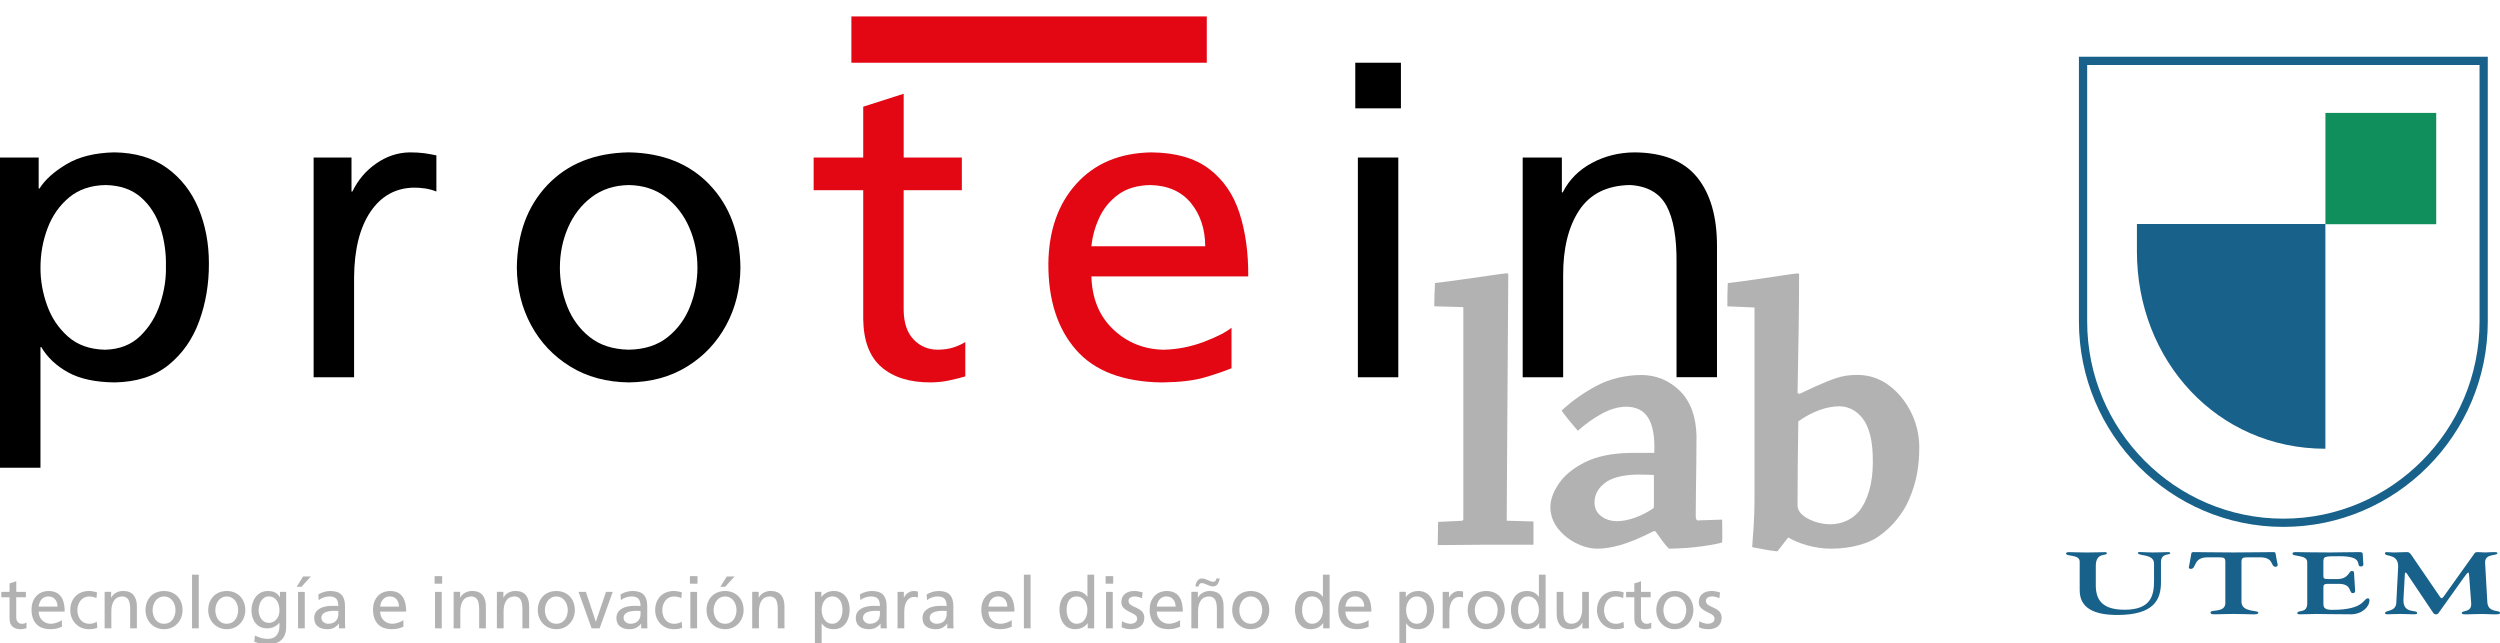 <?xml version="1.0" encoding="utf-8"?>
<!-- Generator: Adobe Illustrator 24.0.2, SVG Export Plug-In . SVG Version: 6.00 Build 0)  -->
<svg version="1.1" id="Capa_1" xmlns="http://www.w3.org/2000/svg" xmlns:xlink="http://www.w3.org/1999/xlink" x="0px" y="0px"
	 viewBox="0 0 908.26 233.73" style="enable-background:new 0 0 908.26 233.73;" xml:space="preserve">
<style type="text/css">
	.st0{fill-rule:evenodd;clip-rule:evenodd;}
	.st1{fill-rule:evenodd;clip-rule:evenodd;fill:#E30613;}
	.st2{fill-rule:evenodd;clip-rule:evenodd;fill:#B3B2B2;}
	.st3{fill:#E30613;}
	.st4{fill:#18618A;}
	.st5{fill-rule:evenodd;clip-rule:evenodd;fill:#18618A;}
	.st6{fill-rule:evenodd;clip-rule:evenodd;fill:#108E5B;}
</style>
<g>
	<path class="st0" d="M60.28,96.83c0.11,4.32-0.57,8.79-2.07,13.41c-1.5,4.62-3.89,8.54-7.19,11.77c-3.29,3.23-7.57,4.91-12.82,5.05
		c-5.52-0.12-10.01-1.7-13.47-4.76c-3.46-3.05-6.01-6.84-7.62-11.37c-1.62-4.53-2.42-9.07-2.4-13.63
		c-0.01-5.06,0.86-9.86,2.58-14.41c1.72-4.55,4.34-8.27,7.83-11.17c3.5-2.9,7.91-4.4,13.23-4.49c5.31,0.1,9.59,1.59,12.86,4.47
		c3.27,2.88,5.62,6.56,7.08,11.05C59.73,87.24,60.4,91.93,60.28,96.83z M0,169.93h14.7v-43.81h0.31c2.21,3.75,5.46,6.8,9.73,9.16
		c4.27,2.36,9.91,3.58,16.89,3.65c8.02-0.13,14.55-2.24,19.6-6.33c5.06-4.09,8.77-9.4,11.14-15.93c2.38-6.53,3.56-13.51,3.53-20.95
		c0-7.25-1.26-13.92-3.78-20c-2.53-6.08-6.33-10.97-11.43-14.67c-5.1-3.7-11.51-5.6-19.23-5.7c-7.05,0.17-12.84,1.61-17.37,4.34
		c-4.53,2.72-7.77,5.65-9.73,8.79h-0.31V57.23H0V169.93z"/>
	<path class="st0" d="M113.95,137.06h14.69v-36.32c0.09-10.12,2.07-18.05,5.95-23.8c3.88-5.74,9.15-8.66,15.81-8.77
		c1.27-0.01,2.61,0.09,4.01,0.29c1.41,0.21,2.79,0.58,4.13,1.12V56.45c-1.5-0.32-2.96-0.58-4.38-0.78c-1.42-0.2-3.2-0.31-5.32-0.31
		c-4.33,0.07-8.36,1.41-12.11,4c-3.76,2.59-6.66,6-8.71,10.22h-0.32V57.23h-13.76V137.06z"/>
	<path class="st0" d="M203.41,97.14c0.02-5.15,1.01-9.99,2.98-14.51c1.98-4.52,4.82-8.19,8.55-11.02c3.73-2.83,8.24-4.29,13.53-4.38
		c5.24,0.09,9.71,1.55,13.42,4.38c3.7,2.83,6.55,6.51,8.51,11.02c1.97,4.52,2.96,9.35,2.98,14.51c0.01,4.85-0.87,9.55-2.63,14.09
		c-1.77,4.53-4.48,8.28-8.16,11.23c-3.68,2.96-8.38,4.48-14.12,4.59c-5.78-0.11-10.52-1.64-14.23-4.59c-3.7-2.95-6.43-6.7-8.2-11.23
		C204.27,106.69,203.4,102,203.41,97.14z M187.77,97.14c0.05,7.71,1.79,14.71,5.19,21c3.4,6.28,8.15,11.29,14.23,15.03
		c6.09,3.75,13.18,5.66,21.27,5.76c8.05-0.1,15.1-2.01,21.16-5.76c6.07-3.74,10.79-8.75,14.2-15.03c3.4-6.29,5.13-13.28,5.18-21
		c-0.17-12.36-3.89-22.36-11.17-30c-7.27-7.64-17.06-11.56-29.37-11.79c-12.39,0.22-22.22,4.15-29.51,11.79
		C191.67,74.78,187.94,84.78,187.77,97.14z"/>
	<path class="st1" d="M349.45,57.23h-21.14V34.06l-14.7,4.7v18.47h-18.01v11.87h18.01v46.67c0.08,7.95,2.27,13.81,6.59,17.56
		c4.32,3.76,10.31,5.63,17.97,5.6c2.37-0.03,4.64-0.28,6.79-0.74c2.15-0.47,4.07-0.95,5.73-1.45v-12.5
		c-1.09,0.73-2.47,1.37-4.13,1.93c-1.66,0.56-3.62,0.85-5.89,0.88c-3.46-0.02-6.36-1.23-8.71-3.67c-2.35-2.42-3.57-5.95-3.66-10.58
		v-43.7h21.14V57.23z"/>
	<path class="st1" d="M396.51,89.48c0.34-3.53,1.29-6.99,2.85-10.36c1.55-3.38,3.85-6.19,6.89-8.42c3.03-2.23,6.94-3.39,11.72-3.47
		c6.38,0.16,11.28,2.35,14.71,6.54c3.42,4.2,5.15,9.44,5.19,15.71H396.51z M447.4,119.06c-1.99,1.64-5.32,3.35-9.99,5.12
		c-4.67,1.77-9.53,2.74-14.58,2.88c-7.2-0.12-13.33-2.59-18.39-7.39c-5.06-4.8-7.71-11.22-7.93-19.25h56.98
		c0.06-8.64-1.01-16.34-3.21-23.09c-2.2-6.76-5.88-12.09-11.04-15.99c-5.16-3.91-12.15-5.9-20.96-5.98
		c-11.43,0.2-20.48,3.98-27.16,11.32c-6.68,7.35-10.1,17.03-10.25,29.06c-0.05,13.17,3.29,23.62,10.04,31.34
		c6.74,7.73,17.17,11.68,31.29,11.86c6.46-0.09,11.6-0.7,15.43-1.82c3.83-1.12,7.09-2.24,9.78-3.34V119.06z"/>
	<path class="st0" d="M508.96,22.79h-16.58v16.57h16.58V22.79z M493.32,137.06h14.69V57.23h-14.69V137.06z"/>
	<path class="st0" d="M553.2,137.06h14.7V100.1c-0.04-9.86,1.91-17.77,5.85-23.72c3.94-5.95,10.08-9,18.43-9.16
		c6.32,0.37,10.75,2.89,13.27,7.55c2.53,4.67,3.74,11.65,3.64,20.93v41.34h14.7V89.62c0.04-10.81-2.36-19.2-7.19-25.17
		c-4.84-5.97-12.41-9.01-22.7-9.09c-5.68,0.03-10.89,1.33-15.61,3.87c-4.72,2.54-8.24,6.09-10.55,10.67h-0.31V57.23H553.2V137.06z"
		/>
	<path class="st2" d="M9.42,215.02H5.91v-3.84l-2.44,0.77v3.07H0.48V217h2.99v7.75c0.01,1.32,0.38,2.29,1.1,2.91
		c0.71,0.63,1.71,0.94,2.98,0.94c0.39-0.01,0.77-0.05,1.13-0.13c0.35-0.08,0.67-0.15,0.95-0.24v-2.07
		c-0.18,0.12-0.41,0.23-0.69,0.33c-0.27,0.09-0.6,0.13-0.98,0.14c-0.57,0-1.06-0.21-1.45-0.61c-0.39-0.4-0.59-0.98-0.61-1.76V217
		h3.51V215.02z"/>
	<path class="st2" d="M14.04,220.38c0.06-0.59,0.22-1.16,0.47-1.72c0.26-0.56,0.64-1.03,1.14-1.4c0.51-0.37,1.16-0.56,1.95-0.58
		c1.06,0.03,1.88,0.39,2.44,1.09c0.57,0.7,0.86,1.57,0.86,2.61H14.04z M22.49,225.29c-0.33,0.27-0.88,0.56-1.66,0.85
		c-0.77,0.29-1.58,0.46-2.42,0.48c-1.19-0.02-2.21-0.44-3.05-1.22c-0.85-0.81-1.28-1.87-1.32-3.2h9.46
		c0.01-1.44-0.17-2.72-0.53-3.84c-0.37-1.12-0.98-2.01-1.83-2.65c-0.86-0.65-2.02-0.98-3.48-1c-1.9,0.04-3.4,0.67-4.51,1.89
		c-1.11,1.22-1.67,2.83-1.7,4.82c-0.01,2.19,0.55,3.93,1.67,5.2c1.12,1.29,2.85,1.94,5.19,1.97c1.07-0.02,1.93-0.12,2.56-0.31
		c0.63-0.19,1.17-0.37,1.62-0.56V225.29z"/>
	<path class="st2" d="M35.24,215.23c-0.37-0.14-0.82-0.27-1.37-0.36c-0.55-0.11-1.07-0.15-1.59-0.16c-2.06,0.04-3.69,0.7-4.9,1.96
		c-1.21,1.27-1.83,2.93-1.85,4.99c0.01,1.28,0.29,2.44,0.86,3.48c0.56,1.05,1.35,1.88,2.36,2.5c1.01,0.62,2.19,0.94,3.53,0.96
		c0.45,0,0.95-0.03,1.49-0.1c0.53-0.08,1.06-0.22,1.58-0.45l-0.19-2.18c-0.39,0.24-0.81,0.44-1.28,0.56
		c-0.47,0.13-0.92,0.2-1.34,0.2c-1.05-0.02-1.89-0.27-2.55-0.76c-0.65-0.49-1.12-1.11-1.42-1.87c-0.31-0.75-0.45-1.54-0.45-2.33
		c0-0.86,0.17-1.66,0.5-2.41c0.33-0.75,0.81-1.36,1.45-1.83c0.64-0.47,1.41-0.71,2.32-0.73c0.39,0,0.82,0.05,1.27,0.14
		c0.45,0.1,0.92,0.24,1.39,0.44L35.24,215.23z"/>
	<path class="st2" d="M38.01,228.28h2.44v-6.13c-0.01-1.64,0.32-2.96,0.98-3.94c0.65-0.99,1.67-1.49,3.05-1.53
		c1.05,0.07,1.78,0.48,2.2,1.25c0.42,0.77,0.62,1.94,0.61,3.48v6.86h2.44v-7.88c0.01-1.8-0.39-3.19-1.19-4.18
		c-0.81-0.99-2.06-1.49-3.77-1.52c-0.94,0.01-1.81,0.23-2.59,0.64c-0.79,0.43-1.37,1.01-1.76,1.78h-0.05v-2.11h-2.36V228.28z"/>
	<path class="st2" d="M55.45,221.66c0.01-0.86,0.17-1.66,0.5-2.41c0.33-0.75,0.8-1.36,1.42-1.83c0.62-0.47,1.37-0.71,2.25-0.73
		c0.87,0.02,1.61,0.26,2.23,0.73c0.61,0.47,1.09,1.08,1.41,1.83c0.32,0.75,0.49,1.55,0.49,2.41c0,0.8-0.14,1.58-0.44,2.33
		c-0.29,0.75-0.74,1.37-1.35,1.87c-0.61,0.49-1.4,0.74-2.35,0.76c-0.96-0.02-1.75-0.27-2.36-0.76c-0.61-0.49-1.07-1.11-1.36-1.87
		C55.59,223.24,55.45,222.45,55.45,221.66z M52.85,221.66c0.01,1.28,0.3,2.44,0.86,3.48c0.57,1.05,1.35,1.88,2.36,2.5
		c1.01,0.62,2.19,0.94,3.53,0.96c1.34-0.02,2.51-0.34,3.51-0.96c1.01-0.62,1.79-1.45,2.36-2.5c0.57-1.04,0.85-2.2,0.86-3.48
		c-0.03-2.05-0.64-3.72-1.85-4.99c-1.21-1.27-2.83-1.92-4.88-1.96c-2.06,0.04-3.69,0.7-4.9,1.96
		C53.5,217.94,52.88,219.61,52.85,221.66z"/>
	<rect x="69.77" y="208.78" class="st2" width="2.44" height="19.49"/>
	<path class="st2" d="M78.23,221.66c0.01-0.86,0.17-1.66,0.5-2.41c0.33-0.75,0.8-1.36,1.42-1.83c0.62-0.47,1.36-0.71,2.24-0.73
		c0.87,0.02,1.61,0.26,2.23,0.73c0.62,0.47,1.09,1.08,1.41,1.83c0.32,0.75,0.49,1.55,0.49,2.41c0,0.8-0.14,1.58-0.44,2.33
		c-0.29,0.75-0.74,1.37-1.35,1.87c-0.61,0.49-1.39,0.74-2.35,0.76c-0.96-0.02-1.75-0.27-2.36-0.76c-0.61-0.49-1.07-1.11-1.36-1.87
		C78.38,223.24,78.23,222.45,78.23,221.66z M75.64,221.66c0.01,1.28,0.29,2.44,0.86,3.48c0.57,1.05,1.35,1.88,2.37,2.5
		c1.01,0.62,2.19,0.94,3.53,0.96c1.34-0.02,2.51-0.34,3.51-0.96c1.01-0.62,1.79-1.45,2.36-2.5c0.57-1.04,0.85-2.2,0.86-3.48
		c-0.03-2.05-0.64-3.72-1.85-4.99c-1.21-1.27-2.83-1.92-4.88-1.96c-2.06,0.04-3.69,0.7-4.9,1.96
		C76.29,217.94,75.67,219.61,75.64,221.66z"/>
	<path class="st2" d="M97.66,226.3c-1.16-0.03-2.06-0.5-2.71-1.4c-0.65-0.91-0.98-2-0.99-3.28c0-0.77,0.14-1.53,0.41-2.28
		c0.27-0.75,0.68-1.39,1.23-1.88c0.55-0.5,1.23-0.76,2.06-0.79c1.3,0.04,2.27,0.56,2.91,1.53c0.64,0.98,0.96,2.18,0.96,3.6
		c-0.02,1.27-0.38,2.32-1.08,3.17C99.75,225.84,98.82,226.27,97.66,226.3z M103.97,215.02h-2.26V217h-0.05
		c-0.35-0.72-0.88-1.28-1.58-1.68c-0.7-0.39-1.63-0.6-2.79-0.61c-1.34,0.03-2.44,0.39-3.32,1.08c-0.88,0.69-1.53,1.56-1.96,2.63
		c-0.43,1.07-0.64,2.18-0.64,3.34c0,1.17,0.21,2.24,0.62,3.22c0.42,0.98,1.05,1.78,1.89,2.38c0.83,0.6,1.89,0.92,3.15,0.93
		c0.86,0,1.69-0.16,2.47-0.51c0.78-0.34,1.44-0.85,1.97-1.54h0.05v1.3c-0.01,1.42-0.37,2.53-1.09,3.33
		c-0.71,0.8-1.72,1.21-3.02,1.22c-0.87,0.01-1.66-0.09-2.36-0.27c-0.71-0.19-1.52-0.49-2.42-0.92l-0.26,2.26
		c1.05,0.35,1.93,0.6,2.65,0.72c0.73,0.13,1.43,0.2,2.11,0.19c2.37-0.01,4.1-0.57,5.2-1.66c1.1-1.09,1.65-2.65,1.63-4.68V215.02z"/>
	<path class="st2" d="M108.29,228.28h2.44v-13.25h-2.44V228.28z M107.8,213.18h1.74l3.4-3.74h-2.84L107.8,213.18z"/>
	<path class="st2" d="M122.92,223.13c-0.01,1.01-0.32,1.84-0.94,2.49c-0.62,0.64-1.54,0.98-2.75,1c-0.59,0-1.15-0.19-1.66-0.56
		c-0.51-0.36-0.78-0.91-0.81-1.6c0.03-0.77,0.33-1.33,0.9-1.7c0.57-0.37,1.21-0.6,1.92-0.71c0.71-0.1,1.31-0.15,1.78-0.14
		c0.26,0,0.52,0.01,0.78,0.03c0.26,0.01,0.52,0.02,0.78,0.02V223.13z M115.79,218.04c0.51-0.42,1.1-0.74,1.77-0.98
		c0.68-0.24,1.37-0.36,2.07-0.37c1.21,0.01,2.06,0.29,2.56,0.87c0.5,0.58,0.74,1.45,0.72,2.6c-0.47-0.03-0.91-0.04-1.3-0.05
		c-0.4,0-0.83,0-1.3,0c-0.87-0.01-1.78,0.12-2.72,0.39c-0.94,0.26-1.75,0.72-2.41,1.36c-0.66,0.63-1.01,1.51-1.04,2.61
		c0.02,1.43,0.47,2.49,1.36,3.14c0.88,0.67,2.05,0.99,3.5,0.99c1.11-0.04,2.01-0.27,2.68-0.72c0.67-0.44,1.15-0.87,1.43-1.31h0.05
		v1.71h2.28c-0.03-0.19-0.05-0.48-0.07-0.87c-0.02-0.4-0.03-0.98-0.03-1.72v-5.49c0.02-1.81-0.4-3.17-1.24-4.09
		c-0.85-0.93-2.2-1.39-4.09-1.4c-0.85,0.01-1.64,0.13-2.36,0.36c-0.73,0.22-1.4,0.52-2.01,0.89L115.79,218.04z"/>
	<path class="st2" d="M138.1,220.38c0.06-0.59,0.22-1.16,0.47-1.72c0.26-0.56,0.64-1.03,1.15-1.4c0.5-0.37,1.15-0.56,1.94-0.58
		c1.06,0.03,1.88,0.39,2.44,1.09c0.57,0.7,0.86,1.57,0.86,2.61H138.1z M146.55,225.29c-0.33,0.27-0.88,0.56-1.66,0.85
		c-0.77,0.29-1.58,0.46-2.42,0.48c-1.19-0.02-2.21-0.44-3.05-1.22c-0.84-0.81-1.28-1.87-1.32-3.2h9.46
		c0.01-1.44-0.17-2.72-0.53-3.84c-0.37-1.12-0.98-2.01-1.83-2.65c-0.86-0.65-2.02-0.98-3.48-1c-1.9,0.04-3.4,0.67-4.51,1.89
		c-1.11,1.22-1.67,2.83-1.7,4.82c0,2.19,0.55,3.93,1.67,5.2c1.12,1.29,2.85,1.94,5.19,1.97c1.07-0.02,1.93-0.12,2.56-0.31
		c0.63-0.19,1.17-0.37,1.62-0.56V225.29z"/>
	<path class="st2" d="M160.64,209.31h-2.75v2.75h2.75V209.31z M158.05,228.28h2.44v-13.25h-2.44V228.28z"/>
	<path class="st2" d="M164.8,228.28h2.44v-6.13c-0.01-1.64,0.32-2.96,0.97-3.94c0.65-0.99,1.67-1.49,3.06-1.53
		c1.05,0.07,1.78,0.48,2.2,1.25c0.42,0.77,0.62,1.94,0.61,3.48v6.86h2.44v-7.88c0.01-1.8-0.39-3.19-1.19-4.18
		c-0.8-0.99-2.06-1.49-3.76-1.52c-0.95,0.01-1.81,0.23-2.59,0.64c-0.79,0.43-1.37,1.01-1.76,1.78h-0.05v-2.11h-2.36V228.28z"/>
	<path class="st2" d="M180.52,228.28h2.44v-6.13c-0.01-1.64,0.32-2.96,0.98-3.94c0.65-0.99,1.67-1.49,3.05-1.53
		c1.05,0.07,1.78,0.48,2.2,1.25c0.42,0.77,0.62,1.94,0.61,3.48v6.86h2.44v-7.88c0.01-1.8-0.39-3.19-1.19-4.18
		c-0.81-0.99-2.06-1.49-3.77-1.52c-0.94,0.01-1.81,0.23-2.59,0.64c-0.79,0.43-1.37,1.01-1.76,1.78h-0.05v-2.11h-2.36V228.28z"/>
	<path class="st2" d="M197.96,221.66c0.01-0.86,0.17-1.66,0.5-2.41c0.33-0.75,0.8-1.36,1.42-1.83c0.62-0.47,1.37-0.71,2.25-0.73
		c0.87,0.02,1.61,0.26,2.23,0.73c0.62,0.47,1.09,1.08,1.41,1.83c0.33,0.75,0.49,1.55,0.5,2.41c0,0.8-0.14,1.58-0.44,2.33
		c-0.29,0.75-0.74,1.37-1.35,1.87c-0.61,0.49-1.4,0.74-2.35,0.76c-0.96-0.02-1.75-0.27-2.36-0.76c-0.62-0.49-1.07-1.11-1.36-1.87
		C198.11,223.24,197.96,222.45,197.96,221.66z M195.37,221.66c0.01,1.28,0.3,2.44,0.86,3.48c0.57,1.05,1.35,1.88,2.36,2.5
		c1.01,0.62,2.19,0.94,3.53,0.96c1.34-0.02,2.51-0.34,3.51-0.96c1.01-0.62,1.79-1.45,2.36-2.5c0.56-1.04,0.85-2.2,0.86-3.48
		c-0.03-2.05-0.65-3.72-1.85-4.99c-1.21-1.27-2.83-1.92-4.88-1.96c-2.06,0.04-3.69,0.7-4.9,1.96
		C196.02,217.94,195.39,219.61,195.37,221.66z"/>
	<polygon class="st2" points="222.61,215.02 220.16,215.02 216.5,225.84 216.45,225.84 212.86,215.02 210.18,215.02 214.94,228.28 
		217.85,228.28 	"/>
	<path class="st2" d="M232.7,223.13c-0.01,1.01-0.32,1.84-0.94,2.49c-0.62,0.64-1.54,0.98-2.75,1c-0.59,0-1.14-0.19-1.65-0.56
		c-0.51-0.36-0.78-0.91-0.82-1.6c0.03-0.77,0.33-1.33,0.9-1.7c0.57-0.37,1.21-0.6,1.92-0.71c0.71-0.1,1.31-0.15,1.78-0.14
		c0.26,0,0.52,0.01,0.78,0.03c0.26,0.01,0.52,0.02,0.79,0.02V223.13z M225.57,218.04c0.51-0.42,1.1-0.74,1.78-0.98
		c0.68-0.24,1.37-0.36,2.07-0.37c1.21,0.01,2.06,0.29,2.55,0.87c0.5,0.58,0.74,1.45,0.73,2.6c-0.47-0.03-0.91-0.04-1.3-0.05
		c-0.4,0-0.83,0-1.3,0c-0.87-0.01-1.78,0.12-2.72,0.39c-0.94,0.26-1.74,0.72-2.41,1.36c-0.66,0.63-1,1.51-1.04,2.61
		c0.03,1.43,0.48,2.49,1.36,3.14c0.88,0.67,2.05,0.99,3.5,0.99c1.11-0.04,2.01-0.27,2.68-0.72c0.68-0.44,1.15-0.87,1.43-1.31h0.05
		v1.71h2.29c-0.03-0.19-0.05-0.48-0.07-0.87c-0.02-0.4-0.03-0.98-0.03-1.72v-5.49c0.02-1.81-0.4-3.17-1.24-4.09
		c-0.84-0.93-2.2-1.39-4.09-1.4c-0.85,0.01-1.63,0.13-2.36,0.36c-0.73,0.22-1.4,0.52-2.01,0.89L225.57,218.04z"/>
	<path class="st2" d="M247.73,215.23c-0.37-0.14-0.83-0.27-1.37-0.36c-0.55-0.11-1.08-0.15-1.59-0.16c-2.05,0.04-3.69,0.7-4.9,1.96
		c-1.21,1.27-1.83,2.93-1.85,4.99c0.01,1.28,0.29,2.44,0.86,3.48c0.56,1.05,1.35,1.88,2.36,2.5c1.01,0.62,2.19,0.94,3.53,0.96
		c0.45,0,0.95-0.03,1.49-0.1c0.53-0.08,1.06-0.22,1.58-0.45l-0.19-2.18c-0.39,0.24-0.81,0.44-1.28,0.56
		c-0.47,0.13-0.92,0.2-1.34,0.2c-1.05-0.02-1.89-0.27-2.55-0.76c-0.65-0.49-1.12-1.11-1.42-1.87c-0.3-0.75-0.45-1.54-0.45-2.33
		c0-0.86,0.17-1.66,0.5-2.41c0.33-0.75,0.81-1.36,1.45-1.83c0.63-0.47,1.41-0.71,2.32-0.73c0.39,0,0.82,0.05,1.27,0.14
		c0.45,0.1,0.91,0.24,1.38,0.44L247.73,215.23z"/>
	<path class="st2" d="M253.4,209.31h-2.75v2.75h2.75V209.31z M250.81,228.28h2.44v-13.25h-2.44V228.28z"/>
	<path class="st2" d="M259.27,221.66c0-0.86,0.17-1.66,0.5-2.41c0.33-0.75,0.8-1.36,1.42-1.83c0.62-0.47,1.37-0.71,2.25-0.73
		c0.87,0.02,1.61,0.26,2.23,0.73c0.62,0.47,1.09,1.08,1.41,1.83c0.33,0.75,0.49,1.55,0.5,2.41c0,0.8-0.15,1.58-0.44,2.33
		c-0.29,0.75-0.75,1.37-1.36,1.87c-0.61,0.49-1.39,0.74-2.34,0.76c-0.96-0.02-1.75-0.27-2.36-0.76c-0.62-0.49-1.07-1.11-1.36-1.87
		C259.41,223.24,259.27,222.45,259.27,221.66z M256.68,221.66c0.01,1.28,0.29,2.44,0.86,3.48c0.57,1.05,1.35,1.88,2.36,2.5
		c1.01,0.62,2.19,0.94,3.53,0.96c1.34-0.02,2.5-0.34,3.51-0.96c1-0.62,1.79-1.45,2.36-2.5c0.56-1.04,0.85-2.2,0.86-3.48
		c-0.03-2.05-0.65-3.72-1.85-4.99c-1.21-1.27-2.84-1.92-4.88-1.96c-2.06,0.04-3.69,0.7-4.9,1.96
		C257.32,217.94,256.7,219.61,256.68,221.66z M261.72,213.18h1.74l3.4-3.74h-2.83L261.72,213.18z"/>
	<path class="st2" d="M273.28,228.28h2.44v-6.13c-0.01-1.64,0.32-2.96,0.97-3.94c0.65-0.99,1.67-1.49,3.06-1.53
		c1.05,0.07,1.78,0.48,2.2,1.25c0.42,0.77,0.62,1.94,0.61,3.48v6.86h2.44v-7.88c0.01-1.8-0.39-3.19-1.19-4.18
		c-0.81-0.99-2.06-1.49-3.77-1.52c-0.94,0.01-1.81,0.23-2.59,0.64c-0.79,0.43-1.36,1.01-1.75,1.78h-0.05v-2.11h-2.37V228.28z"/>
	<path class="st2" d="M306.08,221.6c0.02,0.72-0.09,1.46-0.34,2.23c-0.25,0.76-0.64,1.42-1.19,1.95c-0.55,0.53-1.25,0.82-2.13,0.84
		c-0.92-0.02-1.66-0.28-2.24-0.79c-0.57-0.51-1-1.15-1.27-1.9c-0.27-0.74-0.4-1.51-0.4-2.26c0-0.84,0.14-1.64,0.43-2.39
		c0.29-0.75,0.73-1.37,1.3-1.85c0.58-0.48,1.31-0.73,2.2-0.75c0.88,0.02,1.59,0.27,2.13,0.75c0.54,0.47,0.93,1.08,1.17,1.83
		C305.99,220.01,306.1,220.78,306.08,221.6z M296.07,233.73h2.44v-7.28h0.05c0.37,0.63,0.91,1.13,1.61,1.53
		c0.71,0.39,1.65,0.59,2.81,0.61c1.33-0.02,2.42-0.37,3.26-1.06c0.83-0.68,1.46-1.56,1.85-2.64c0.39-1.09,0.59-2.25,0.58-3.48
		c0-1.2-0.21-2.31-0.63-3.32c-0.42-1.01-1.05-1.82-1.9-2.44c-0.85-0.61-1.91-0.93-3.19-0.95c-1.17,0.03-2.13,0.27-2.89,0.73
		c-0.75,0.45-1.29,0.94-1.61,1.46h-0.05v-1.88h-2.34V233.73z"/>
	<path class="st2" d="M319.68,223.13c-0.01,1.01-0.32,1.84-0.94,2.49c-0.63,0.64-1.54,0.98-2.75,1c-0.59,0-1.15-0.19-1.66-0.56
		c-0.51-0.36-0.78-0.91-0.81-1.6c0.03-0.77,0.33-1.33,0.89-1.7c0.57-0.37,1.21-0.6,1.93-0.71c0.71-0.1,1.3-0.15,1.78-0.14
		c0.26,0,0.52,0.01,0.78,0.03c0.26,0.01,0.52,0.02,0.78,0.02V223.13z M312.56,218.04c0.5-0.42,1.1-0.74,1.77-0.98
		c0.68-0.24,1.37-0.36,2.07-0.37c1.21,0.01,2.06,0.29,2.55,0.87c0.5,0.58,0.74,1.45,0.73,2.6c-0.47-0.03-0.91-0.04-1.3-0.05
		c-0.39,0-0.83,0-1.3,0c-0.87-0.01-1.78,0.12-2.72,0.39c-0.94,0.26-1.75,0.72-2.41,1.36c-0.67,0.63-1.01,1.51-1.04,2.61
		c0.02,1.43,0.47,2.49,1.35,3.14c0.88,0.67,2.05,0.99,3.5,0.99c1.12-0.04,2.01-0.27,2.68-0.72c0.67-0.44,1.15-0.87,1.43-1.31h0.05
		v1.71h2.29c-0.03-0.19-0.05-0.48-0.07-0.87c-0.02-0.4-0.03-0.98-0.03-1.72v-5.49c0.02-1.81-0.4-3.17-1.24-4.09
		c-0.85-0.93-2.2-1.39-4.09-1.4c-0.84,0.01-1.63,0.13-2.36,0.36c-0.73,0.22-1.4,0.52-2.01,0.89L312.56,218.04z"/>
	<path class="st2" d="M326.08,228.28h2.44v-6.03c0.01-1.68,0.34-3,0.99-3.95c0.64-0.95,1.52-1.44,2.62-1.45
		c0.21,0,0.43,0.01,0.67,0.04c0.23,0.03,0.46,0.1,0.69,0.19v-2.18c-0.25-0.05-0.49-0.1-0.73-0.13c-0.23-0.03-0.53-0.04-0.88-0.05
		c-0.71,0.02-1.39,0.24-2.01,0.68c-0.62,0.43-1.11,0.99-1.45,1.69h-0.05v-2.05h-2.29V228.28z"/>
	<path class="st2" d="M343.92,223.13c-0.01,1.01-0.32,1.84-0.94,2.49c-0.62,0.64-1.54,0.98-2.75,1c-0.59,0-1.15-0.19-1.66-0.56
		c-0.51-0.36-0.78-0.91-0.82-1.6c0.04-0.77,0.34-1.33,0.9-1.7c0.57-0.37,1.21-0.6,1.93-0.71c0.71-0.1,1.31-0.15,1.78-0.14
		c0.26,0,0.52,0.01,0.79,0.03c0.26,0.01,0.52,0.02,0.78,0.02V223.13z M336.79,218.04c0.5-0.42,1.1-0.74,1.77-0.98
		c0.68-0.24,1.37-0.36,2.07-0.37c1.21,0.01,2.06,0.29,2.55,0.87c0.5,0.58,0.74,1.45,0.73,2.6c-0.47-0.03-0.91-0.04-1.3-0.05
		c-0.4,0-0.83,0-1.3,0c-0.87-0.01-1.78,0.12-2.72,0.39c-0.94,0.26-1.75,0.72-2.41,1.36c-0.66,0.63-1.01,1.51-1.04,2.61
		c0.02,1.43,0.47,2.49,1.36,3.14c0.88,0.67,2.05,0.99,3.5,0.99c1.12-0.04,2.01-0.27,2.68-0.72c0.67-0.44,1.15-0.87,1.43-1.31h0.05
		v1.71h2.29c-0.03-0.19-0.05-0.48-0.07-0.87c-0.02-0.4-0.03-0.98-0.03-1.72v-5.49c0.02-1.81-0.4-3.17-1.24-4.09
		c-0.85-0.93-2.2-1.39-4.09-1.4c-0.85,0.01-1.63,0.13-2.36,0.36c-0.73,0.22-1.4,0.52-2.01,0.89L336.79,218.04z"/>
	<path class="st2" d="M359.1,220.38c0.05-0.59,0.22-1.16,0.47-1.72c0.26-0.56,0.64-1.03,1.14-1.4c0.51-0.37,1.16-0.56,1.95-0.58
		c1.06,0.03,1.88,0.39,2.44,1.09c0.57,0.7,0.86,1.57,0.86,2.61H359.1z M367.55,225.29c-0.33,0.27-0.88,0.56-1.66,0.85
		c-0.77,0.29-1.58,0.46-2.42,0.48c-1.19-0.02-2.21-0.44-3.05-1.22c-0.85-0.81-1.28-1.87-1.32-3.2h9.46
		c0.01-1.44-0.17-2.72-0.53-3.84c-0.37-1.12-0.98-2.01-1.83-2.65c-0.86-0.65-2.02-0.98-3.48-1c-1.9,0.04-3.4,0.67-4.51,1.89
		c-1.11,1.22-1.67,2.83-1.7,4.82c-0.01,2.19,0.55,3.93,1.66,5.2c1.12,1.29,2.85,1.94,5.2,1.97c1.07-0.02,1.93-0.12,2.56-0.31
		c0.63-0.19,1.17-0.37,1.62-0.56V225.29z"/>
	<rect x="371.98" y="208.78" class="st2" width="2.44" height="19.49"/>
	<path class="st2" d="M387.5,221.6c-0.02-0.83,0.09-1.6,0.33-2.36c0.24-0.74,0.63-1.35,1.17-1.82c0.55-0.48,1.25-0.72,2.14-0.74
		c0.88,0.02,1.61,0.27,2.19,0.75c0.58,0.48,1.02,1.1,1.3,1.85c0.29,0.75,0.43,1.55,0.43,2.39c0,0.75-0.13,1.52-0.4,2.26
		c-0.27,0.75-0.69,1.39-1.26,1.9c-0.58,0.5-1.33,0.76-2.24,0.79c-0.88-0.02-1.59-0.31-2.13-0.84c-0.55-0.53-0.94-1.19-1.19-1.95
		C387.6,223.06,387.49,222.32,387.5,221.6z M395.18,228.28h2.33v-19.49h-2.44v8.06h-0.05c-0.37-0.62-0.91-1.13-1.61-1.53
		c-0.71-0.39-1.64-0.59-2.79-0.61c-1.28,0.02-2.35,0.34-3.19,0.95c-0.85,0.62-1.48,1.43-1.89,2.44c-0.42,1-0.63,2.12-0.63,3.32
		c-0.01,1.23,0.19,2.38,0.58,3.47c0.39,1.08,1.01,1.96,1.85,2.65c0.84,0.68,1.93,1.04,3.26,1.06c1.18-0.03,2.15-0.27,2.9-0.72
		c0.76-0.46,1.3-0.94,1.62-1.46h0.05V228.28z"/>
	<path class="st2" d="M404.43,209.31h-2.75v2.75h2.75V209.31z M401.83,228.28h2.44v-13.25h-2.44V228.28z"/>
	<path class="st2" d="M407.47,227.86c0.56,0.29,1.15,0.49,1.77,0.59c0.62,0.1,1.24,0.14,1.86,0.14c0.81,0,1.55-0.15,2.25-0.45
		c0.7-0.29,1.27-0.74,1.7-1.35c0.44-0.61,0.66-1.4,0.68-2.33c-0.03-1.04-0.33-1.82-0.9-2.37c-0.57-0.55-1.23-0.97-1.97-1.29
		c-0.75-0.32-1.41-0.64-1.97-0.99c-0.57-0.36-0.87-0.86-0.9-1.52c0.02-0.55,0.26-0.95,0.7-1.21c0.45-0.27,1-0.4,1.64-0.4
		c0.32,0.01,0.75,0.08,1.29,0.22c0.54,0.13,0.97,0.28,1.28,0.46l0.21-2.13c-0.47-0.14-0.96-0.27-1.45-0.36
		c-0.49-0.11-1.02-0.15-1.59-0.16c-1.34,0-2.45,0.34-3.32,1.01c-0.87,0.67-1.33,1.69-1.36,3.08c0.03,0.91,0.33,1.63,0.9,2.15
		c0.57,0.52,1.23,0.96,1.97,1.3c0.75,0.34,1.41,0.69,1.98,1.05c0.57,0.37,0.87,0.84,0.9,1.43c-0.04,0.7-0.31,1.2-0.83,1.48
		c-0.52,0.28-1.07,0.43-1.66,0.41c-0.38,0-0.85-0.08-1.42-0.24c-0.57-0.15-1.11-0.38-1.61-0.7L407.47,227.86z"/>
	<path class="st2" d="M420.25,220.38c0.05-0.59,0.21-1.16,0.47-1.72c0.26-0.56,0.64-1.03,1.14-1.4c0.51-0.37,1.15-0.56,1.95-0.58
		c1.06,0.03,1.87,0.39,2.44,1.09c0.57,0.7,0.86,1.57,0.86,2.61H420.25z M428.7,225.29c-0.33,0.27-0.88,0.56-1.66,0.85
		c-0.77,0.29-1.58,0.46-2.42,0.48c-1.19-0.02-2.21-0.44-3.05-1.22c-0.84-0.81-1.28-1.87-1.31-3.2h9.46
		c0.01-1.44-0.17-2.72-0.53-3.84c-0.37-1.12-0.98-2.01-1.84-2.65c-0.86-0.65-2.01-0.98-3.47-1c-1.9,0.04-3.4,0.67-4.51,1.89
		c-1.11,1.22-1.67,2.83-1.7,4.82c-0.01,2.19,0.55,3.93,1.66,5.2c1.12,1.29,2.85,1.94,5.2,1.97c1.07-0.02,1.93-0.12,2.56-0.31
		c0.64-0.19,1.18-0.37,1.63-0.56V225.29z"/>
	<path class="st2" d="M432.82,228.28h2.44v-6.13c0-1.64,0.32-2.96,0.97-3.94c0.65-0.99,1.67-1.49,3.06-1.53
		c1.05,0.07,1.78,0.48,2.2,1.25c0.42,0.77,0.62,1.94,0.61,3.48v6.86h2.44v-7.88c0.01-1.8-0.39-3.19-1.19-4.18
		c-0.8-0.99-2.06-1.49-3.77-1.52c-0.94,0.01-1.81,0.23-2.59,0.64c-0.79,0.43-1.36,1.01-1.75,1.78h-0.05v-2.11h-2.36V228.28z
		 M435.47,213.05c0.03-0.32,0.14-0.6,0.33-0.84c0.19-0.25,0.47-0.37,0.86-0.36c0.37,0.01,0.77,0.11,1.22,0.31
		c0.45,0.19,0.91,0.38,1.39,0.58c0.48,0.2,0.94,0.29,1.4,0.32c0.58-0.02,1.05-0.19,1.39-0.51c0.34-0.32,0.59-0.7,0.75-1.15
		c0.16-0.45,0.27-0.86,0.31-1.25h-1.19c-0.04,0.32-0.15,0.6-0.33,0.84c-0.19,0.25-0.48,0.37-0.86,0.36
		c-0.37-0.01-0.77-0.11-1.22-0.29c-0.45-0.2-0.91-0.39-1.39-0.59c-0.47-0.2-0.94-0.29-1.4-0.32c-0.58,0.02-1.04,0.19-1.39,0.51
		c-0.34,0.32-0.59,0.7-0.75,1.15c-0.16,0.45-0.26,0.86-0.31,1.25H435.47z"/>
	<path class="st2" d="M450.26,221.66c0-0.86,0.16-1.66,0.5-2.41c0.33-0.75,0.8-1.36,1.42-1.83c0.62-0.47,1.36-0.71,2.25-0.73
		c0.87,0.02,1.61,0.26,2.23,0.73c0.62,0.47,1.09,1.08,1.41,1.83c0.33,0.75,0.49,1.55,0.5,2.41c0,0.8-0.15,1.58-0.44,2.33
		c-0.29,0.75-0.75,1.37-1.36,1.87c-0.61,0.49-1.39,0.74-2.34,0.76c-0.96-0.02-1.75-0.27-2.37-0.76c-0.61-0.49-1.06-1.11-1.36-1.87
		C450.4,223.24,450.25,222.45,450.26,221.66z M447.66,221.66c0.01,1.28,0.29,2.44,0.86,3.48c0.56,1.05,1.35,1.88,2.36,2.5
		c1.01,0.62,2.19,0.94,3.53,0.96c1.33-0.02,2.5-0.34,3.51-0.96c1-0.62,1.79-1.45,2.36-2.5c0.56-1.04,0.85-2.2,0.86-3.48
		c-0.03-2.05-0.65-3.72-1.85-4.99c-1.21-1.27-2.84-1.92-4.88-1.96c-2.06,0.04-3.69,0.7-4.9,1.96
		C448.31,217.94,447.69,219.61,447.66,221.66z"/>
	<path class="st2" d="M473.05,221.6c-0.02-0.83,0.09-1.6,0.33-2.36c0.24-0.74,0.63-1.35,1.17-1.82c0.54-0.48,1.25-0.72,2.14-0.74
		c0.88,0.02,1.61,0.27,2.19,0.75c0.58,0.48,1.01,1.1,1.3,1.85c0.28,0.75,0.43,1.55,0.43,2.39c0.01,0.75-0.13,1.52-0.4,2.26
		c-0.27,0.75-0.69,1.39-1.27,1.9c-0.57,0.5-1.32,0.76-2.24,0.79c-0.87-0.02-1.58-0.31-2.13-0.84c-0.55-0.53-0.95-1.19-1.19-1.95
		C473.14,223.06,473.03,222.32,473.05,221.6z M480.72,228.28h2.34v-19.49h-2.44v8.06h-0.05c-0.37-0.62-0.91-1.13-1.61-1.53
		c-0.7-0.39-1.63-0.59-2.78-0.61c-1.28,0.02-2.35,0.34-3.19,0.95c-0.85,0.62-1.48,1.43-1.9,2.44c-0.42,1-0.63,2.12-0.63,3.32
		c-0.01,1.23,0.19,2.38,0.58,3.47c0.39,1.08,1.01,1.96,1.85,2.65c0.83,0.68,1.92,1.04,3.25,1.06c1.18-0.03,2.15-0.27,2.91-0.72
		c0.75-0.46,1.29-0.94,1.62-1.46h0.05V228.28z"/>
	<path class="st2" d="M488.77,220.38c0.06-0.59,0.22-1.16,0.47-1.72c0.26-0.56,0.64-1.03,1.14-1.4c0.51-0.37,1.16-0.56,1.95-0.58
		c1.06,0.03,1.88,0.39,2.44,1.09c0.57,0.7,0.86,1.57,0.86,2.61H488.77z M497.22,225.29c-0.33,0.27-0.88,0.56-1.66,0.85
		c-0.77,0.29-1.58,0.46-2.42,0.48c-1.19-0.02-2.21-0.44-3.05-1.22c-0.84-0.81-1.28-1.87-1.32-3.2h9.46
		c0.01-1.44-0.17-2.72-0.53-3.84c-0.37-1.12-0.98-2.01-1.83-2.65c-0.86-0.65-2.02-0.98-3.48-1c-1.9,0.04-3.4,0.67-4.51,1.89
		c-1.11,1.22-1.67,2.83-1.7,4.82c-0.01,2.19,0.55,3.93,1.67,5.2c1.12,1.29,2.85,1.94,5.19,1.97c1.07-0.02,1.93-0.12,2.56-0.31
		c0.63-0.19,1.17-0.37,1.62-0.56V225.29z"/>
	<path class="st2" d="M518.41,221.6c0.02,0.72-0.09,1.46-0.34,2.23c-0.25,0.76-0.64,1.42-1.19,1.95c-0.55,0.53-1.26,0.82-2.13,0.84
		c-0.92-0.02-1.66-0.28-2.24-0.79c-0.57-0.51-1-1.15-1.27-1.9c-0.27-0.74-0.4-1.51-0.4-2.26c0-0.84,0.14-1.64,0.43-2.39
		c0.28-0.75,0.72-1.37,1.3-1.85c0.58-0.48,1.31-0.73,2.2-0.75c0.88,0.02,1.59,0.27,2.13,0.75c0.55,0.47,0.94,1.08,1.18,1.83
		C518.33,220.01,518.43,220.78,518.41,221.6z M508.41,233.73h2.44v-7.28h0.05c0.37,0.63,0.91,1.13,1.61,1.53
		c0.71,0.39,1.64,0.59,2.8,0.61c1.33-0.02,2.42-0.37,3.26-1.06c0.84-0.68,1.46-1.56,1.85-2.64c0.39-1.09,0.59-2.25,0.58-3.48
		c0-1.2-0.21-2.31-0.62-3.32c-0.42-1.01-1.05-1.82-1.9-2.44c-0.85-0.61-1.91-0.93-3.2-0.95c-1.17,0.03-2.13,0.27-2.88,0.73
		c-0.75,0.45-1.29,0.94-1.61,1.46h-0.05v-1.88h-2.33V233.73z"/>
	<path class="st2" d="M524.13,228.28h2.44v-6.03c0.02-1.68,0.34-3,0.99-3.95c0.64-0.95,1.52-1.44,2.62-1.45
		c0.21,0,0.43,0.01,0.67,0.04c0.23,0.03,0.46,0.1,0.69,0.19v-2.18c-0.25-0.05-0.49-0.1-0.73-0.13c-0.23-0.03-0.53-0.04-0.88-0.05
		c-0.71,0.02-1.39,0.24-2.01,0.68c-0.62,0.43-1.1,0.99-1.45,1.69h-0.05v-2.05h-2.29V228.28z"/>
	<path class="st2" d="M535.8,221.66c0.01-0.86,0.17-1.66,0.5-2.41c0.33-0.75,0.8-1.36,1.42-1.83c0.62-0.47,1.37-0.71,2.25-0.73
		c0.87,0.02,1.61,0.26,2.23,0.73c0.62,0.47,1.09,1.08,1.42,1.83c0.33,0.75,0.49,1.55,0.49,2.41c0,0.8-0.14,1.58-0.44,2.33
		c-0.29,0.75-0.74,1.37-1.35,1.87c-0.61,0.49-1.39,0.74-2.35,0.76c-0.96-0.02-1.75-0.27-2.36-0.76c-0.61-0.49-1.07-1.11-1.36-1.87
		C535.94,223.24,535.8,222.45,535.8,221.66z M533.2,221.66c0.01,1.28,0.3,2.44,0.86,3.48c0.57,1.05,1.36,1.88,2.37,2.5
		s2.19,0.94,3.53,0.96c1.34-0.02,2.51-0.34,3.51-0.96c1.01-0.62,1.79-1.45,2.36-2.5c0.57-1.04,0.85-2.2,0.86-3.48
		c-0.03-2.05-0.64-3.72-1.85-4.99c-1.21-1.27-2.83-1.92-4.88-1.96c-2.06,0.04-3.69,0.7-4.9,1.96
		C533.85,217.94,533.23,219.61,533.2,221.66z"/>
	<path class="st2" d="M551.53,221.6c-0.02-0.83,0.09-1.6,0.33-2.36c0.25-0.74,0.64-1.35,1.18-1.82c0.54-0.48,1.25-0.72,2.13-0.74
		c0.88,0.02,1.61,0.27,2.2,0.75c0.58,0.48,1.01,1.1,1.3,1.85c0.28,0.75,0.43,1.55,0.43,2.39c0.01,0.75-0.13,1.52-0.4,2.26
		c-0.27,0.75-0.69,1.39-1.27,1.9c-0.57,0.5-1.32,0.76-2.24,0.79c-0.87-0.02-1.58-0.31-2.13-0.84c-0.55-0.53-0.94-1.19-1.19-1.95
		C551.62,223.06,551.51,222.32,551.53,221.6z M559.2,228.28h2.33v-19.49h-2.44v8.06h-0.05c-0.37-0.62-0.91-1.13-1.61-1.53
		c-0.7-0.39-1.64-0.59-2.78-0.61c-1.28,0.02-2.35,0.34-3.2,0.95c-0.85,0.62-1.48,1.43-1.89,2.44c-0.42,1-0.63,2.12-0.63,3.32
		c-0.01,1.23,0.19,2.38,0.58,3.47c0.39,1.08,1.01,1.96,1.85,2.65c0.84,0.68,1.93,1.04,3.26,1.06c1.18-0.03,2.15-0.27,2.91-0.72
		c0.75-0.46,1.29-0.94,1.61-1.46h0.05V228.28z"/>
	<path class="st2" d="M577.26,215.02h-2.44v6.13c0.01,1.65-0.32,2.96-0.97,3.94c-0.65,0.99-1.67,1.51-3.06,1.53
		c-1.05-0.07-1.78-0.48-2.2-1.25c-0.42-0.77-0.62-1.94-0.61-3.48v-6.86h-2.44v7.88c-0.01,1.8,0.39,3.19,1.19,4.18
		c0.81,0.99,2.06,1.49,3.77,1.52c0.94-0.01,1.81-0.22,2.59-0.64c0.79-0.43,1.37-1.01,1.75-1.78h0.05v2.11h2.36V215.02z"/>
	<path class="st2" d="M589.9,215.23c-0.37-0.14-0.83-0.27-1.37-0.36c-0.55-0.11-1.07-0.15-1.59-0.16c-2.06,0.04-3.69,0.7-4.9,1.96
		c-1.21,1.27-1.83,2.93-1.86,4.99c0.01,1.28,0.3,2.44,0.86,3.48c0.57,1.05,1.35,1.88,2.36,2.5c1.01,0.62,2.19,0.94,3.53,0.96
		c0.45,0,0.94-0.03,1.48-0.1c0.54-0.08,1.06-0.22,1.58-0.45l-0.18-2.18c-0.39,0.24-0.82,0.44-1.29,0.56
		c-0.46,0.13-0.92,0.2-1.34,0.2c-1.04-0.02-1.89-0.27-2.54-0.76c-0.65-0.49-1.13-1.11-1.43-1.87c-0.3-0.75-0.45-1.54-0.45-2.33
		c0.01-0.86,0.17-1.66,0.5-2.41c0.33-0.75,0.81-1.36,1.45-1.83c0.63-0.47,1.41-0.71,2.32-0.73c0.39,0,0.81,0.05,1.27,0.14
		c0.45,0.1,0.91,0.24,1.39,0.44L589.9,215.23z"/>
	<path class="st2" d="M599.7,215.02h-3.51v-3.84l-2.44,0.77v3.07h-2.98V217h2.98v7.75c0.02,1.32,0.38,2.29,1.1,2.91
		c0.71,0.63,1.71,0.94,2.98,0.94c0.39-0.01,0.77-0.05,1.13-0.13c0.36-0.08,0.68-0.15,0.95-0.24v-2.07
		c-0.19,0.12-0.41,0.23-0.69,0.33c-0.28,0.09-0.61,0.13-0.98,0.14c-0.57,0-1.05-0.21-1.45-0.61c-0.39-0.4-0.59-0.98-0.61-1.76V217
		h3.51V215.02z"/>
	<path class="st2" d="M604.33,221.66c0-0.86,0.17-1.66,0.49-2.41c0.33-0.75,0.8-1.36,1.42-1.83c0.62-0.47,1.37-0.71,2.24-0.73
		c0.87,0.02,1.61,0.26,2.23,0.73c0.62,0.47,1.09,1.08,1.41,1.83c0.33,0.75,0.49,1.55,0.5,2.41c0,0.8-0.15,1.58-0.44,2.33
		c-0.29,0.75-0.75,1.37-1.36,1.87c-0.61,0.49-1.39,0.74-2.35,0.76c-0.96-0.02-1.75-0.27-2.36-0.76c-0.62-0.49-1.07-1.11-1.36-1.87
		C604.47,223.24,604.32,222.45,604.33,221.66z M601.73,221.66c0.01,1.28,0.29,2.44,0.86,3.48c0.56,1.05,1.35,1.88,2.36,2.5
		c1.01,0.62,2.19,0.94,3.53,0.96c1.34-0.02,2.51-0.34,3.52-0.96c1-0.62,1.79-1.45,2.36-2.5c0.56-1.04,0.85-2.2,0.86-3.48
		c-0.03-2.05-0.65-3.72-1.85-4.99c-1.21-1.27-2.84-1.92-4.88-1.96c-2.06,0.04-3.69,0.7-4.9,1.96
		C602.38,217.94,601.76,219.61,601.73,221.66z"/>
	<path class="st2" d="M617.22,227.86c0.56,0.29,1.15,0.49,1.77,0.59c0.62,0.1,1.24,0.14,1.87,0.14c0.8,0,1.55-0.15,2.25-0.45
		c0.7-0.29,1.27-0.74,1.7-1.35c0.43-0.61,0.66-1.4,0.67-2.33c-0.03-1.04-0.33-1.82-0.89-2.37c-0.57-0.55-1.23-0.97-1.97-1.29
		c-0.75-0.32-1.41-0.64-1.98-0.99c-0.57-0.36-0.87-0.86-0.89-1.52c0.02-0.55,0.25-0.95,0.7-1.21c0.45-0.27,0.99-0.4,1.64-0.4
		c0.32,0.01,0.76,0.08,1.3,0.22c0.54,0.13,0.97,0.28,1.28,0.46l0.21-2.13c-0.47-0.14-0.96-0.27-1.45-0.36
		c-0.49-0.11-1.03-0.15-1.59-0.16c-1.34,0-2.45,0.34-3.32,1.01c-0.87,0.67-1.32,1.69-1.35,3.08c0.03,0.91,0.33,1.63,0.89,2.15
		c0.57,0.52,1.23,0.96,1.98,1.3c0.74,0.34,1.4,0.69,1.97,1.05c0.57,0.37,0.87,0.84,0.89,1.43c-0.03,0.7-0.31,1.2-0.83,1.48
		c-0.52,0.28-1.07,0.43-1.67,0.41c-0.37,0-0.85-0.08-1.42-0.24c-0.57-0.15-1.11-0.38-1.61-0.7L617.22,227.86z"/>
	<path class="st2" d="M531.63,111.58c0,7.8,0,16.16,0,25.06c0,8.89,0,17.81,0,26.75c0,8.92,0,17.35,0,25.24
		c-0.01,0.14-0.07,0.27-0.17,0.38c-0.11,0.11-0.24,0.17-0.39,0.19l-8.6,0.41c-0.01,1.35-0.03,2.76-0.07,4.22
		c-0.04,1.45-0.06,2.86-0.07,4.21c2.65,0,5.45-0.02,8.42-0.07c2.97-0.04,5.84-0.07,8.63-0.07c3.07,0,6.15,0,9.23,0
		c3.09,0,5.93,0,8.51,0c0-1.35,0-2.74,0-4.17c0-1.44,0-2.86,0-4.28l-9.72-0.27c0.04-9.27,0.1-19.23,0.17-29.88
		c0.07-10.65,0.14-21.13,0.21-31.46c0.07-10.34,0.13-19.67,0.18-27.99c0-0.21-0.04-0.35-0.11-0.44c-0.07-0.09-0.17-0.13-0.32-0.13
		c-0.59,0.03-2.55,0.28-5.85,0.76c-3.3,0.47-6.91,0.99-10.82,1.54c-3.92,0.55-7.09,0.96-9.52,1.23c-0.07,1.35-0.14,2.74-0.19,4.18
		c-0.05,1.44-0.09,2.87-0.09,4.29L531.63,111.58z"/>
	<path class="st2" d="M579.29,182.71c-0.04-2.84,1.21-5.25,3.72-7.21c2.52-1.97,6.55-3,12.08-3.09c1.43,0,2.66,0.02,3.69,0.07
		c1.03,0.04,1.72,0.07,2.09,0.08c0,1.94,0,3.91,0,5.89c0,1.97,0,3.73,0,5.25c0.01,0.21-0.01,0.39-0.03,0.55
		c-0.03,0.16-0.11,0.31-0.25,0.45c-2.08,1.43-4.29,2.55-6.61,3.38c-2.31,0.83-4.48,1.25-6.5,1.27c-2.25-0.02-4.16-0.63-5.73-1.81
		c-1.57-1.18-2.38-2.74-2.45-4.67V182.71z M601.43,193c0.98,1.41,1.87,2.66,2.68,3.74c0.8,1.08,1.55,1.94,2.25,2.59
		c4.37-0.05,8.38-0.34,12.02-0.86c3.65-0.52,6.07-0.99,7.28-1.4c0.06-1.35,0.08-2.75,0.05-4.2c-0.03-1.44-0.04-2.8-0.05-4.09
		l-8.6,0.28c-0.35,0.07-0.61-0.04-0.76-0.33c-0.16-0.27-0.23-0.74-0.23-1.37c0.01-2.07,0.03-4.89,0.07-8.43s0.09-7.19,0.14-10.94
		c0.04-3.74,0.07-6.96,0.07-9.65c-0.17-7.08-2.19-12.53-6.05-16.34c-3.87-3.81-8.56-5.73-14.08-5.77
		c-6.03,0.11-11.39,1.41-16.09,3.89c-4.7,2.48-8.97,5.5-12.8,9.05c0.92,1.28,1.89,2.53,2.9,3.77c1.01,1.23,2.01,2.42,3.01,3.56
		c2.66-2.4,5.51-4.44,8.56-6.12c3.04-1.67,5.97-2.55,8.78-2.62c3.79-0.03,6.53,1.32,8.23,4.05c1.69,2.73,2.43,6.97,2.2,12.73
		c-0.71,0-1.79,0-3.24,0c-1.46,0-3.24,0-5.36,0c-6.75,0.1-12.28,1.23-16.58,3.39c-4.3,2.17-7.48,4.77-9.53,7.81
		c-2.05,3.04-3.07,5.93-3.05,8.66c0.08,2.85,1,5.39,2.78,7.63c1.78,2.24,3.96,4,6.54,5.3c2.57,1.3,5.1,1.96,7.57,2
		c2.48,0.04,5.36-0.4,8.61-1.32c3.26-0.93,7.25-2.6,11.98-5.01H601.43z"/>
	<path class="st2" d="M680.41,167.91c-0.01,3.96-0.47,7.46-1.37,10.48c-0.89,3.03-2.13,5.51-3.7,7.42
		c-1.35,1.55-2.91,2.72-4.69,3.49c-1.78,0.77-3.69,1.17-5.75,1.17c-2.9-0.05-5.56-0.72-7.99-2c-2.42-1.27-3.71-2.81-3.86-4.63
		c0-4.94,0.03-10.08,0.09-15.43c0.05-5.33,0.12-10.44,0.19-15.31c2.56-1.83,5.13-3.21,7.69-4.12c2.56-0.92,4.99-1.37,7.26-1.37
		c1.93,0.02,3.68,0.53,5.28,1.53c1.59,0.99,2.89,2.32,3.89,3.97c0.99,1.65,1.72,3.63,2.22,5.96c0.49,2.31,0.74,5.21,0.74,8.69
		V167.91z M653.06,142.83c0.15-7.39,0.28-14.89,0.39-22.49c0.11-7.61,0.17-14.47,0.17-20.6c-0.01-0.14-0.06-0.25-0.16-0.32
		c-0.1-0.07-0.19-0.11-0.26-0.11c-0.59,0.03-2.47,0.28-5.64,0.76c-3.17,0.47-6.65,0.99-10.46,1.54c-3.8,0.55-6.93,0.96-9.39,1.23
		c-0.07,1.29-0.11,2.66-0.13,4.12c-0.01,1.46-0.02,2.9-0.02,4.33l9.86,0.42c0,11.18,0,22.91,0,35.21c0,12.28,0,23.99,0,35.09
		c-0.02,3.05-0.12,6.13-0.32,9.22c-0.19,3.1-0.37,5.61-0.53,7.54c1.7,0.36,3.33,0.67,4.89,0.94c1.56,0.26,2.98,0.47,4.26,0.61
		l3.94-5.06c2.08,1.22,4.47,2.19,7.17,2.93c2.7,0.74,5.48,1.12,8.34,1.15c3.77-0.03,7.15-0.46,10.13-1.29
		c2.98-0.82,5.33-1.84,7.06-3.08c2.62-1.8,4.9-3.93,6.85-6.35c1.94-2.43,3.41-4.87,4.41-7.31c1.33-3.07,2.27-6.13,2.84-9.2
		c0.56-3.07,0.84-6.35,0.82-9.83c-0.04-4.36-1.03-8.52-2.97-12.46c-1.95-3.95-4.58-7.18-7.89-9.7c-3.32-2.52-7.06-3.82-11.24-3.91
		c-1.75-0.03-3.44,0.1-5.06,0.38c-1.62,0.28-3.67,0.93-6.15,1.91c-2.48,0.99-5.89,2.53-10.22,4.6L653.06,142.83z"/>
	<rect x="309.31" y="5.97" class="st3" width="129.12" height="16.82"/>
</g>
<g>
	<g>
		<path class="st4" d="M829.55,191.42c-40.95,0-74.27-33.49-74.27-74.66V20.62h148.54v96.15
			C903.83,157.93,870.51,191.42,829.55,191.42z M758.28,23.62v93.15c0,39.51,31.97,71.66,71.27,71.66
			c39.3,0,71.28-32.15,71.28-71.66V23.62H758.28z"/>
	</g>
	<path class="st5" d="M844.82,163.03c-39.38,0-68.47-32.09-68.47-71.68c0-8.76,0-9.96,0-9.96h68.47V163.03z"/>
	<g>
		<path class="st5" d="M785.08,204.31c0-3.6,3.35-2.46,3.35-3.32c0-0.35-0.29-0.41-0.86-0.41c-2.38,0.06-3.86,0.13-5.43,0.13
			c-1.33,0-2.62-0.07-4-0.13c-0.62,0-1.43-0.16-1.43,0.34c0,1.16,5.86,0.16,5.86,3.85v6.31c0,5.4-1.23,10.44-10.72,10.44
			c-8.54,0-10.44-4.04-10.44-8.93v-6.92c0-5.24,4-3.54,4-4.64c0-0.18-0.1-0.44-0.52-0.44c-0.91,0-4.29,0.13-6.72,0.13
			c-2.39,0-5.96-0.13-6.57-0.13c-0.39,0-1,0.09-1,0.5c0,1.22,4.96,0.19,4.96,2.94v10.42c0,6.19,4.77,8.97,13.67,8.97
			c13.15,0,15.86-5.4,15.86-11.89V204.31z"/>
		<path class="st5" d="M808.48,219.01c0,3.79-5.39,2.25-5.39,3.5c0,0.7,0.81,0.67,1.67,0.67c1.9,0,3.48-0.13,6.67-0.13
			c3.2,0,4.77,0.13,6.68,0.13c1.38,0,2.33,0.09,2.33-0.67c0-0.89-6.1,0.04-6.1-3.89v-14.44c0-1.54,0.48-1.7,2.43-1.7h4.05
			c5.48-0.12,3.95,3.43,5.86,3.43c1.24,0,0.72-1.24,0.61-1.63l-0.53-2.94c-0.04-0.32-0.04-0.76-0.75-0.76
			c-4.44,0-7.62,0.13-14.59,0.13c-6.95,0-10.15-0.13-14.57-0.13c-0.72,0-0.72,0.44-0.77,0.76l-0.76,4.22
			c-0.09,0.41-0.38,1.11,0.62,1.11c2.15,0,0.72-4.19,6.1-4.19h4.01c1.95,0,2.42,0.16,2.42,1.7V219.01z"/>
		<path class="st5" d="M844.09,204.31c0-2.2,0.19-2.24,5.95-2.24c9.19,0,5.48,3.73,7.72,3.73c1.1,0,0.86-1.04,0.81-1.46l-0.19-3.16
			c0-0.29-0.34-0.6-0.95-0.6c-4.19,0-7.47,0.13-10.86,0.13c-7.29,0-10.72-0.13-12.67-0.13c-0.67,0-1.05,0.26-1.05,0.54
			c0,1.27,5.38,0.25,5.38,3.13v14.93c0,3.91-3.61,2.17-3.61,3.65c0,0.19,0.29,0.35,0.9,0.35c2.62,0,4.63-0.13,6.11-0.13
			c2.38,0,5.23,0.13,12.47,0.13c3.91,0,6.73-2.62,6.73-5.11c0-0.6-0.34-0.7-0.53-0.7c-1.81,0-1.14,4.19-12.96,4.19
			c-3.43,0-3.24-1.16-3.24-3.13v-4.08c0-1.84-0.19-2.24,2-2.24h3.52c4.96,0,3.63,3.38,5.15,3.38c1.14,0,0.86-1.14,0.81-1.55
			l-0.34-5.7c-0.04-0.86-0.57-0.79-0.91-0.79c-0.96,0-1.09,2.93-5.19,2.93h-3c-2.05,0-2.05-0.22-2.05-1.6V204.31z"/>
		<path class="st5" d="M873.68,208.81c0-0.22,0-0.79,0.33-0.79c0.2,0,0.38,0.35,0.53,0.54l9.24,13.76c0.24,0.35,0.48,0.89,1.19,0.89
			c0.76,0,0.95-0.48,1.24-0.89l9-12.62c0.72-1.05,1.28-1.68,1.48-1.68c0.28,0,0.32,0.47,0.38,1.43l0.72,9.68
			c0.29,3.54-3.43,2.49-3.43,3.59c0,0.56,1.19,0.47,2.19,0.47c1.1,0,2.25-0.13,5.34-0.13c1.38,0,2.72,0.13,4.09,0.13
			c1.68,0,2.29,0,2.29-0.56c0-1.17-4.39,0.23-4.62-3.95l-0.8-14.13c-0.2-3.69,4.47-2.43,4.47-3.6c0-0.23-0.1-0.37-1.38-0.37
			c-1.34,0-2.25,0.13-3.1,0.13c-0.72,0-1.63-0.13-2.77-0.13c-0.9,0-1.04,0.41-1.19,0.63l-11.05,15.46
			c-0.05,0.09-0.48,0.66-0.76,0.66c-0.29,0-0.43-0.2-0.62-0.5l-10.48-15.33c-0.67-0.97-1.14-0.92-1.67-0.92
			c-1.57,0-3.33,0.13-4.43,0.13c-1.52,0-2.24-0.13-2.86-0.13c-0.33,0-0.56,0.26-0.56,0.44c0,1.41,5.09-0.1,4.8,5.17l-0.67,12.85
			c-0.19,3.35-4.09,2.55-4.09,3.69c0,0.21,0.19,0.45,0.9,0.45c0.72,0,2.39-0.13,4.72-0.13c2.19,0,3.19,0.13,4.91,0.13
			c1.32,0,1.13-0.38,1.13-0.51c0-1.32-5.23,0.54-4.96-4.92L873.68,208.81z"/>
	</g>
	<rect x="844.84" y="41.02" class="st6" width="40.25" height="40.44"/>
</g>
</svg>
